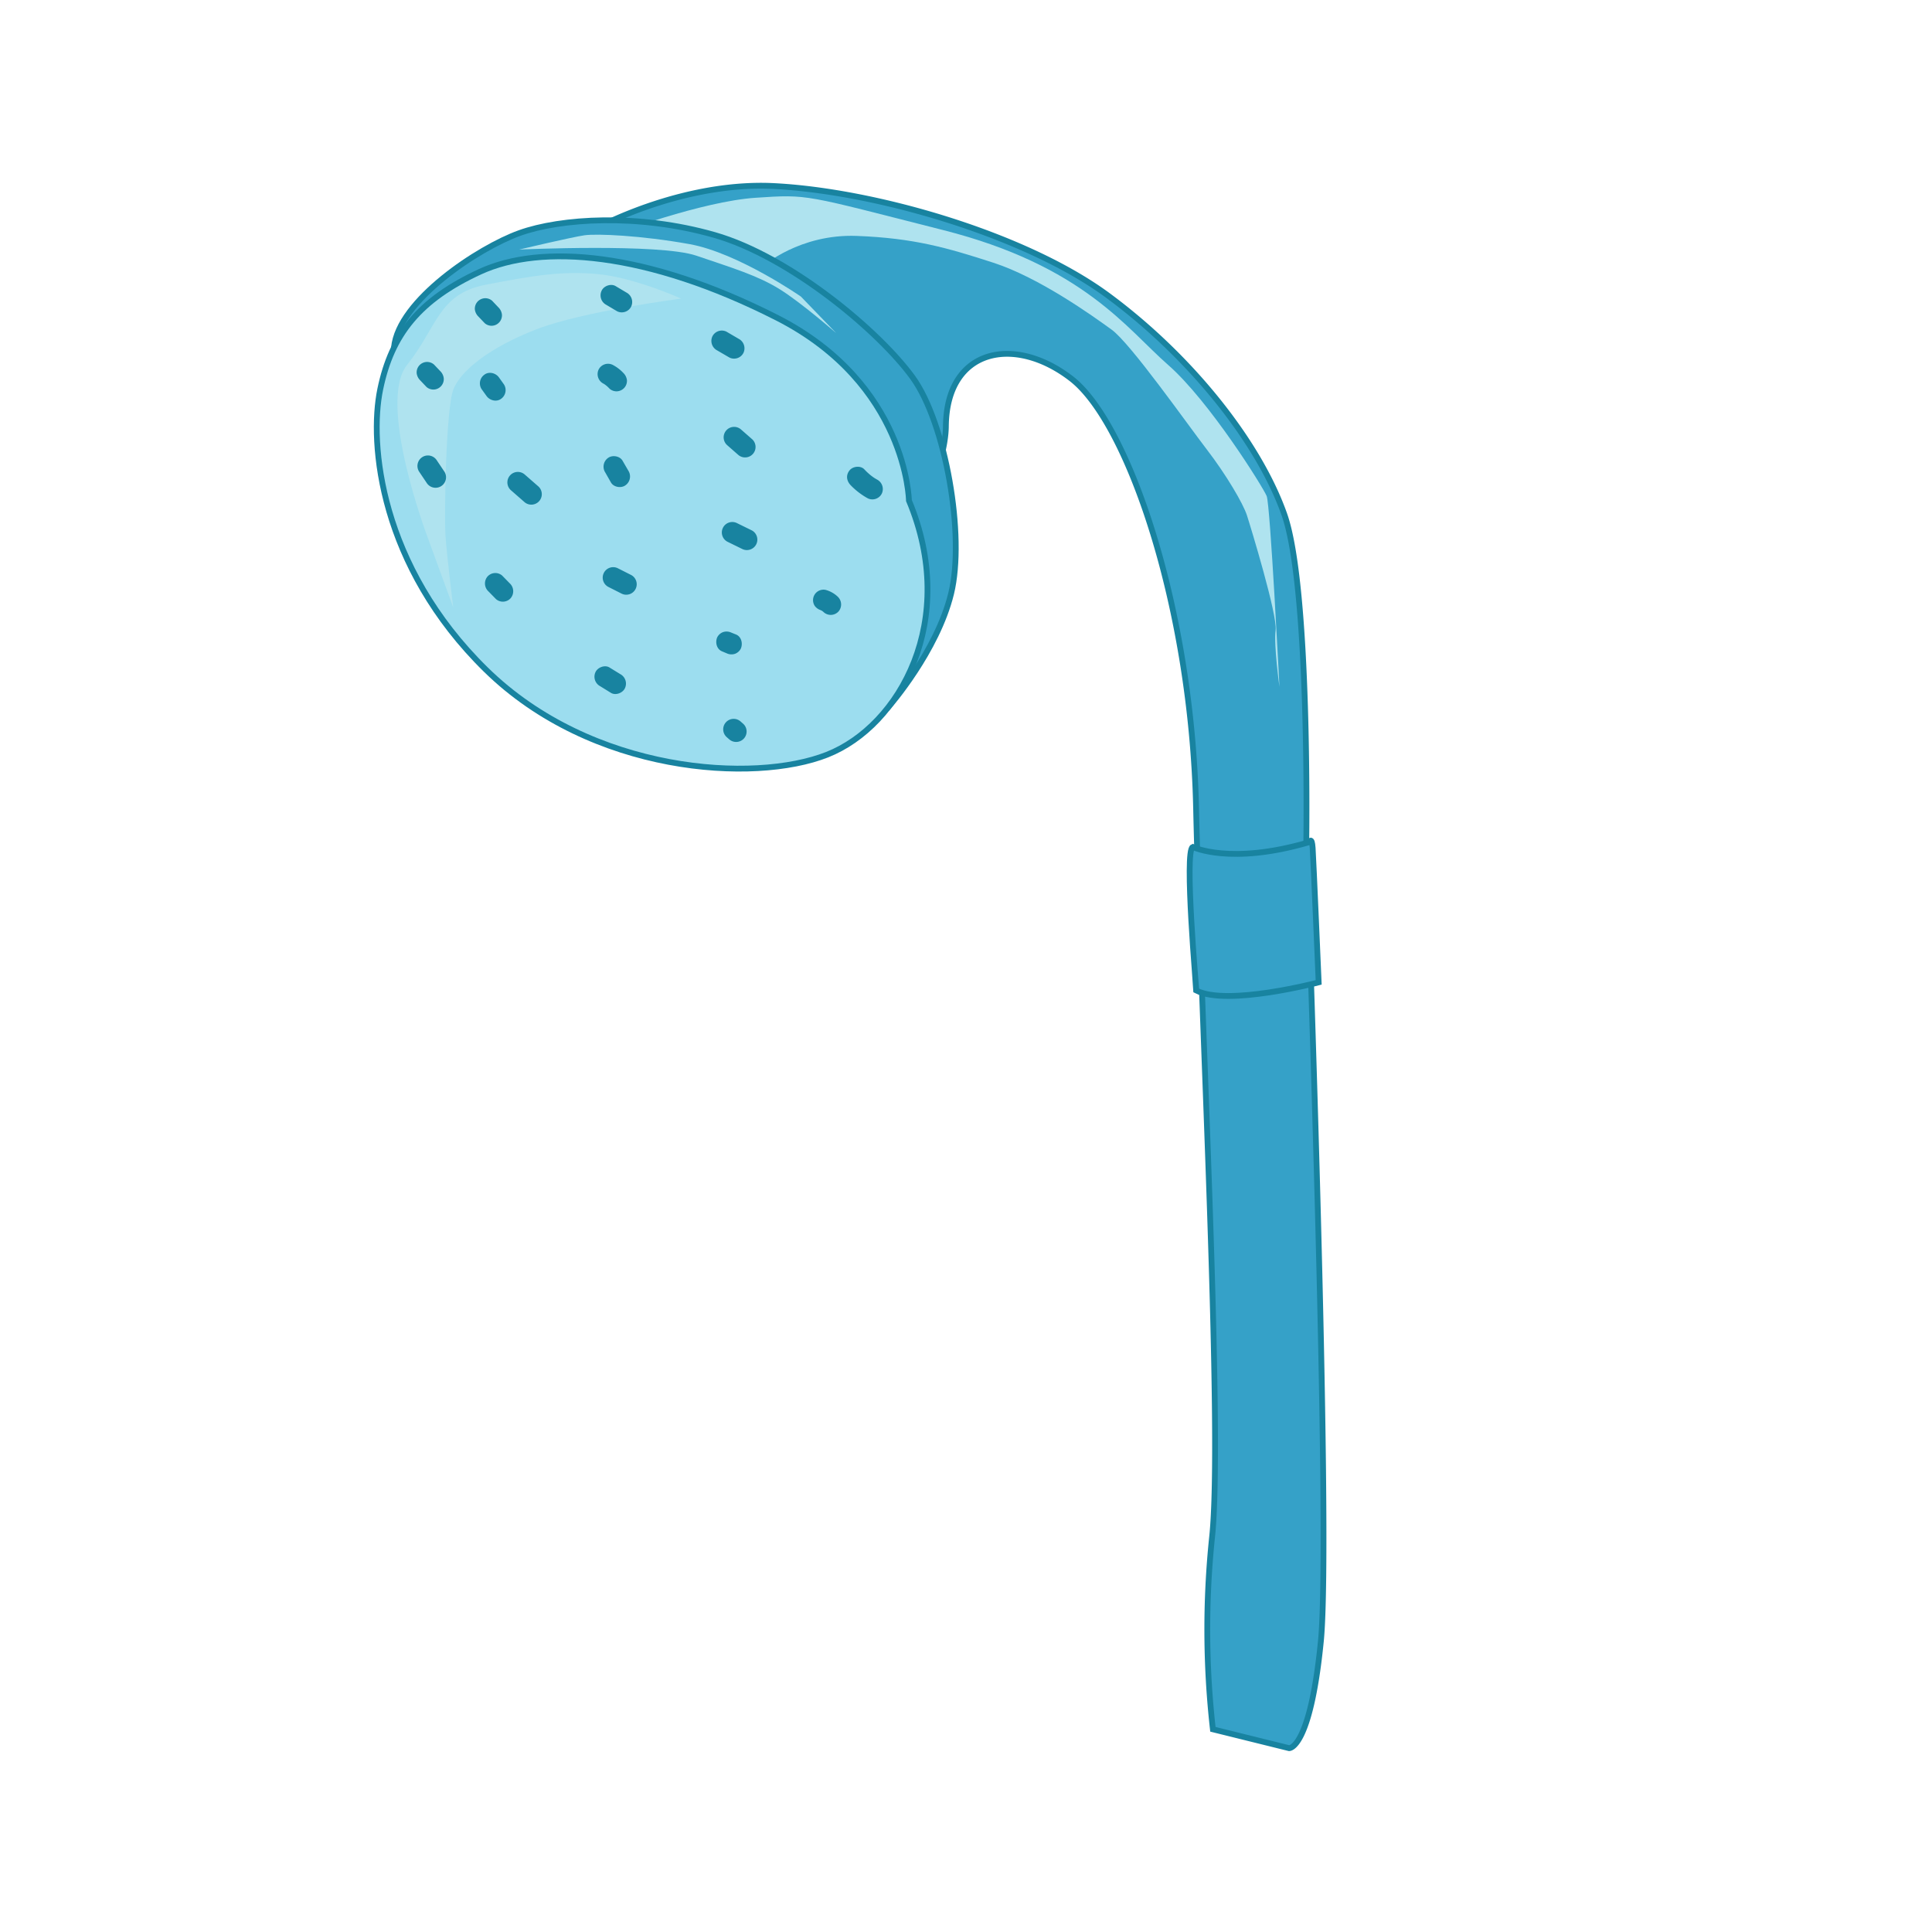 <svg id="Layer_1" data-name="Layer 1" xmlns="http://www.w3.org/2000/svg" viewBox="0 0 1000 1000"><defs><style>.cls-1{fill:#35a1c8;}.cls-1,.cls-3{stroke:#1883a0;stroke-miterlimit:10;stroke-width:3px;}.cls-2{fill:#afe3ef;}.cls-3{fill:#9cddef;}.cls-4{fill:#1883a0;}</style></defs><title>shower</title><path class="cls-1" d="M667.24,904.85s10.9.82,16.44-55.37S676.13,436,676.13,436s2-131.93-11.38-169.79-48.9-82-91.31-113.27S453.53,99,400.64,96.3s-106.71,27.3-112.36,35.44-25.81,54.44-19.22,83.46S429.74,345.53,429.74,345.53s59.45-84.61,59.85-124.95,35.59-47.35,65-24.52,62.2,118.33,64.5,222.06,14,324.66,8.25,377.76a461.71,461.71,0,0,0,.45,99.2Z"/><path class="cls-2" d="M394.89,137.77s19-16.78,48.57-15.66,46.92,6.16,70.7,13.87,51.46,27.56,61.24,34.66,38.91,48.56,49.11,61.83,18.94,28.19,20.9,34.26,15.86,51.65,14.84,59.48,2,29.32,2,29.32-4.76-94.26-6.62-98.78-29.65-49.18-51.06-67.91-43.75-51.33-116.31-69.73-69.47-18.6-97.25-16.74-73.16,18.86-73.16,18.86Z"/><path class="cls-1" d="M460.3,365.38s24.7-28.21,32-58.16S489.49,219,472.4,195.37s-63.1-62.44-102.62-73.75-79.66-8.61-100.85-1-62.7,34.91-65,59.25,54.65,110.44,54.65,110.44l127.49-41.1Z"/><path class="cls-3" d="M470.46,259.07s-.94-60.4-68.36-94.65-122-38.34-153.54-23.82-45.89,32.53-51.74,60.83-.08,91.49,54.69,145.19,138.84,58.92,176.6,44S496.32,320.91,470.46,259.07Z"/><path class="cls-2" d="M221.33,278.09S195,208.54,210.7,188.87s16.15-36.74,40.64-41.48,39.82-7.32,58.55-5.47,42.71,12.64,42.71,12.64-50.73,6.5-74.91,15.87-38.89,21.21-42.9,30.79-4.92,65.45-4.19,76.25,4,36.94,4,36.94Z"/><path class="cls-4" d="M258,159.12c-1.08-1.14-2.17-2.28-3.25-3.43a5.41,5.41,0,0,0-3.93-1.32,5.51,5.51,0,0,0-3.71,1.84,5.43,5.43,0,0,0-1.33,3.92,6.18,6.18,0,0,0,1.84,3.72l3.26,3.42a5.37,5.37,0,0,0,3.92,1.33,5.41,5.41,0,0,0,5-5.76A6.15,6.15,0,0,0,258,159.12Z"/><path class="cls-4" d="M227.93,192.15l-3.26-3.43a5.41,5.41,0,0,0-9,4.43,6.15,6.15,0,0,0,1.84,3.72c1.08,1.14,2.16,2.29,3.25,3.43a5.41,5.41,0,0,0,3.93,1.32,5.41,5.41,0,0,0,5-5.76A6.13,6.13,0,0,0,227.93,192.15Z"/><path class="cls-4" d="M260.8,198.91l-2.54-3.55c-1.65-2.3-5.13-3.22-7.52-1.44a5.5,5.5,0,0,0-1.45,7.52l2.55,3.54c1.65,2.3,5.13,3.22,7.52,1.45A5.5,5.5,0,0,0,260.8,198.91Z"/><path class="cls-4" d="M229.93,244,226,238.14a5.42,5.42,0,0,0-9,6.08l3.94,5.86a5.41,5.41,0,1,0,9-6.08Z"/><path class="cls-4" d="M278.69,251.8l-7.09-6.19a5.41,5.41,0,0,0-7.13,8.15l7.09,6.2a5.42,5.42,0,0,0,7.13-8.16Z"/><path class="cls-4" d="M322.66,193.06a20.61,20.61,0,0,0-5.55-4.22,5.46,5.46,0,0,0-7.26,2.43,5.52,5.52,0,0,0,2.43,7.26c.26.14.51.31.76.46a16.4,16.4,0,0,1,2.49,2.22,5.42,5.42,0,0,0,3.93,1.33,5.53,5.53,0,0,0,3.71-1.84,5.45,5.45,0,0,0,1.33-3.93A6.26,6.26,0,0,0,322.66,193.06Z"/><path class="cls-4" d="M324.26,151.43l-5.63-3.35c-2.44-1.45-6.13-.1-7.26,2.44a5.55,5.55,0,0,0,2.43,7.26l5.63,3.34a5.44,5.44,0,0,0,7.26-2.43A5.54,5.54,0,0,0,324.26,151.43Z"/><path class="cls-4" d="M325.24,243.65l-3-5.17c-1.4-2.47-5.3-3.1-7.52-1.45a5.55,5.55,0,0,0-1.44,7.52l2.95,5.18c1.41,2.47,5.3,3.1,7.52,1.44A5.56,5.56,0,0,0,325.24,243.65Z"/><path class="cls-4" d="M263.85,301.94l-3.91-4a5.41,5.41,0,0,0-7.64.51,5.56,5.56,0,0,0,.51,7.64l3.91,4a5.42,5.42,0,0,0,7.64-.52A5.56,5.56,0,0,0,263.85,301.94Z"/><path class="cls-4" d="M326.69,297.62l-6.76-3.42a5.42,5.42,0,1,0-4.83,9.7l6.76,3.42a5.42,5.42,0,0,0,4.83-9.7Z"/><path class="cls-4" d="M389,274.46l-7.55-3.7a5.41,5.41,0,1,0-4.83,9.69l7.56,3.7a5.41,5.41,0,1,0,4.82-9.69Z"/><path class="cls-4" d="M321.05,348.92l-5.58-3.43c-2.42-1.49-6.14-.08-7.26,2.43a5.56,5.56,0,0,0,2.44,7.26l5.57,3.44c2.42,1.49,6.14.07,7.26-2.44A5.56,5.56,0,0,0,321.05,348.92Z"/><path class="cls-4" d="M381,328.43l-2.49-1a5.76,5.76,0,0,0-4.2-.27,5.55,5.55,0,0,0-3.07,2.7c-1.13,2.54-.35,6.09,2.44,7.26l2.49,1.05a5.76,5.76,0,0,0,4.2.26,5.47,5.47,0,0,0,3.07-2.7C384.58,333.16,383.8,329.6,381,328.43Z"/><path class="cls-4" d="M384.59,374.55l-1.28-1.13a5.41,5.41,0,0,0-7.13,8.15l1.29,1.13a5.41,5.41,0,1,0,7.12-8.15Z"/><path class="cls-4" d="M433.56,308.79a14.73,14.73,0,0,0-6.23-3.47,5.42,5.42,0,0,0-5.57,8.35,6,6,0,0,0,2.92,2.09l-.38-.14a9.33,9.33,0,0,1,1.24.58,10.26,10.26,0,0,1,.89.74,5.44,5.44,0,0,0,7.64-.51A5.54,5.54,0,0,0,433.56,308.79Z"/><path class="cls-4" d="M389.33,227.36l-5.79-5.07a5.41,5.41,0,0,0-7.13,8.15l5.79,5.08a5.42,5.42,0,0,0,7.13-8.16Z"/><path class="cls-4" d="M382.34,175.37,376,171.66a5.45,5.45,0,0,0-7.26,2.43,5.54,5.54,0,0,0,2.43,7.26l6.39,3.72a5.44,5.44,0,0,0,7.26-2.44A5.54,5.54,0,0,0,382.34,175.37Z"/><path class="cls-4" d="M454,248.24c-.36-.21-.72-.41-1.07-.63l-.4-.24-.71-.49-1-.75a32.49,32.49,0,0,1-3.44-3.19c-1.95-2.08-5.93-1.62-7.64.51-2,2.47-1.57,5.43.51,7.64a37.31,37.31,0,0,0,8.9,6.84,5.46,5.46,0,0,0,7.26-2.43A5.54,5.54,0,0,0,454,248.24Z"/><path class="cls-2" d="M414.55,153.51S382,130.88,356.91,126.36s-48-5.48-54.37-4.58-33.82,7.39-33.82,7.39,72.65-3.32,91.69,3.16,31.7,10.28,43,17.27,29.43,22.84,29.43,22.84Z"/><path class="cls-1" d="M617.37,438.39s19.25,9.56,60.31-2.49c0,0,1.33-3.19,1.75,3s3.11,69.57,3.11,69.57-47.23,12.46-63.29,4.24C619.25,512.69,612.85,440.24,617.37,438.39Z"/></svg>